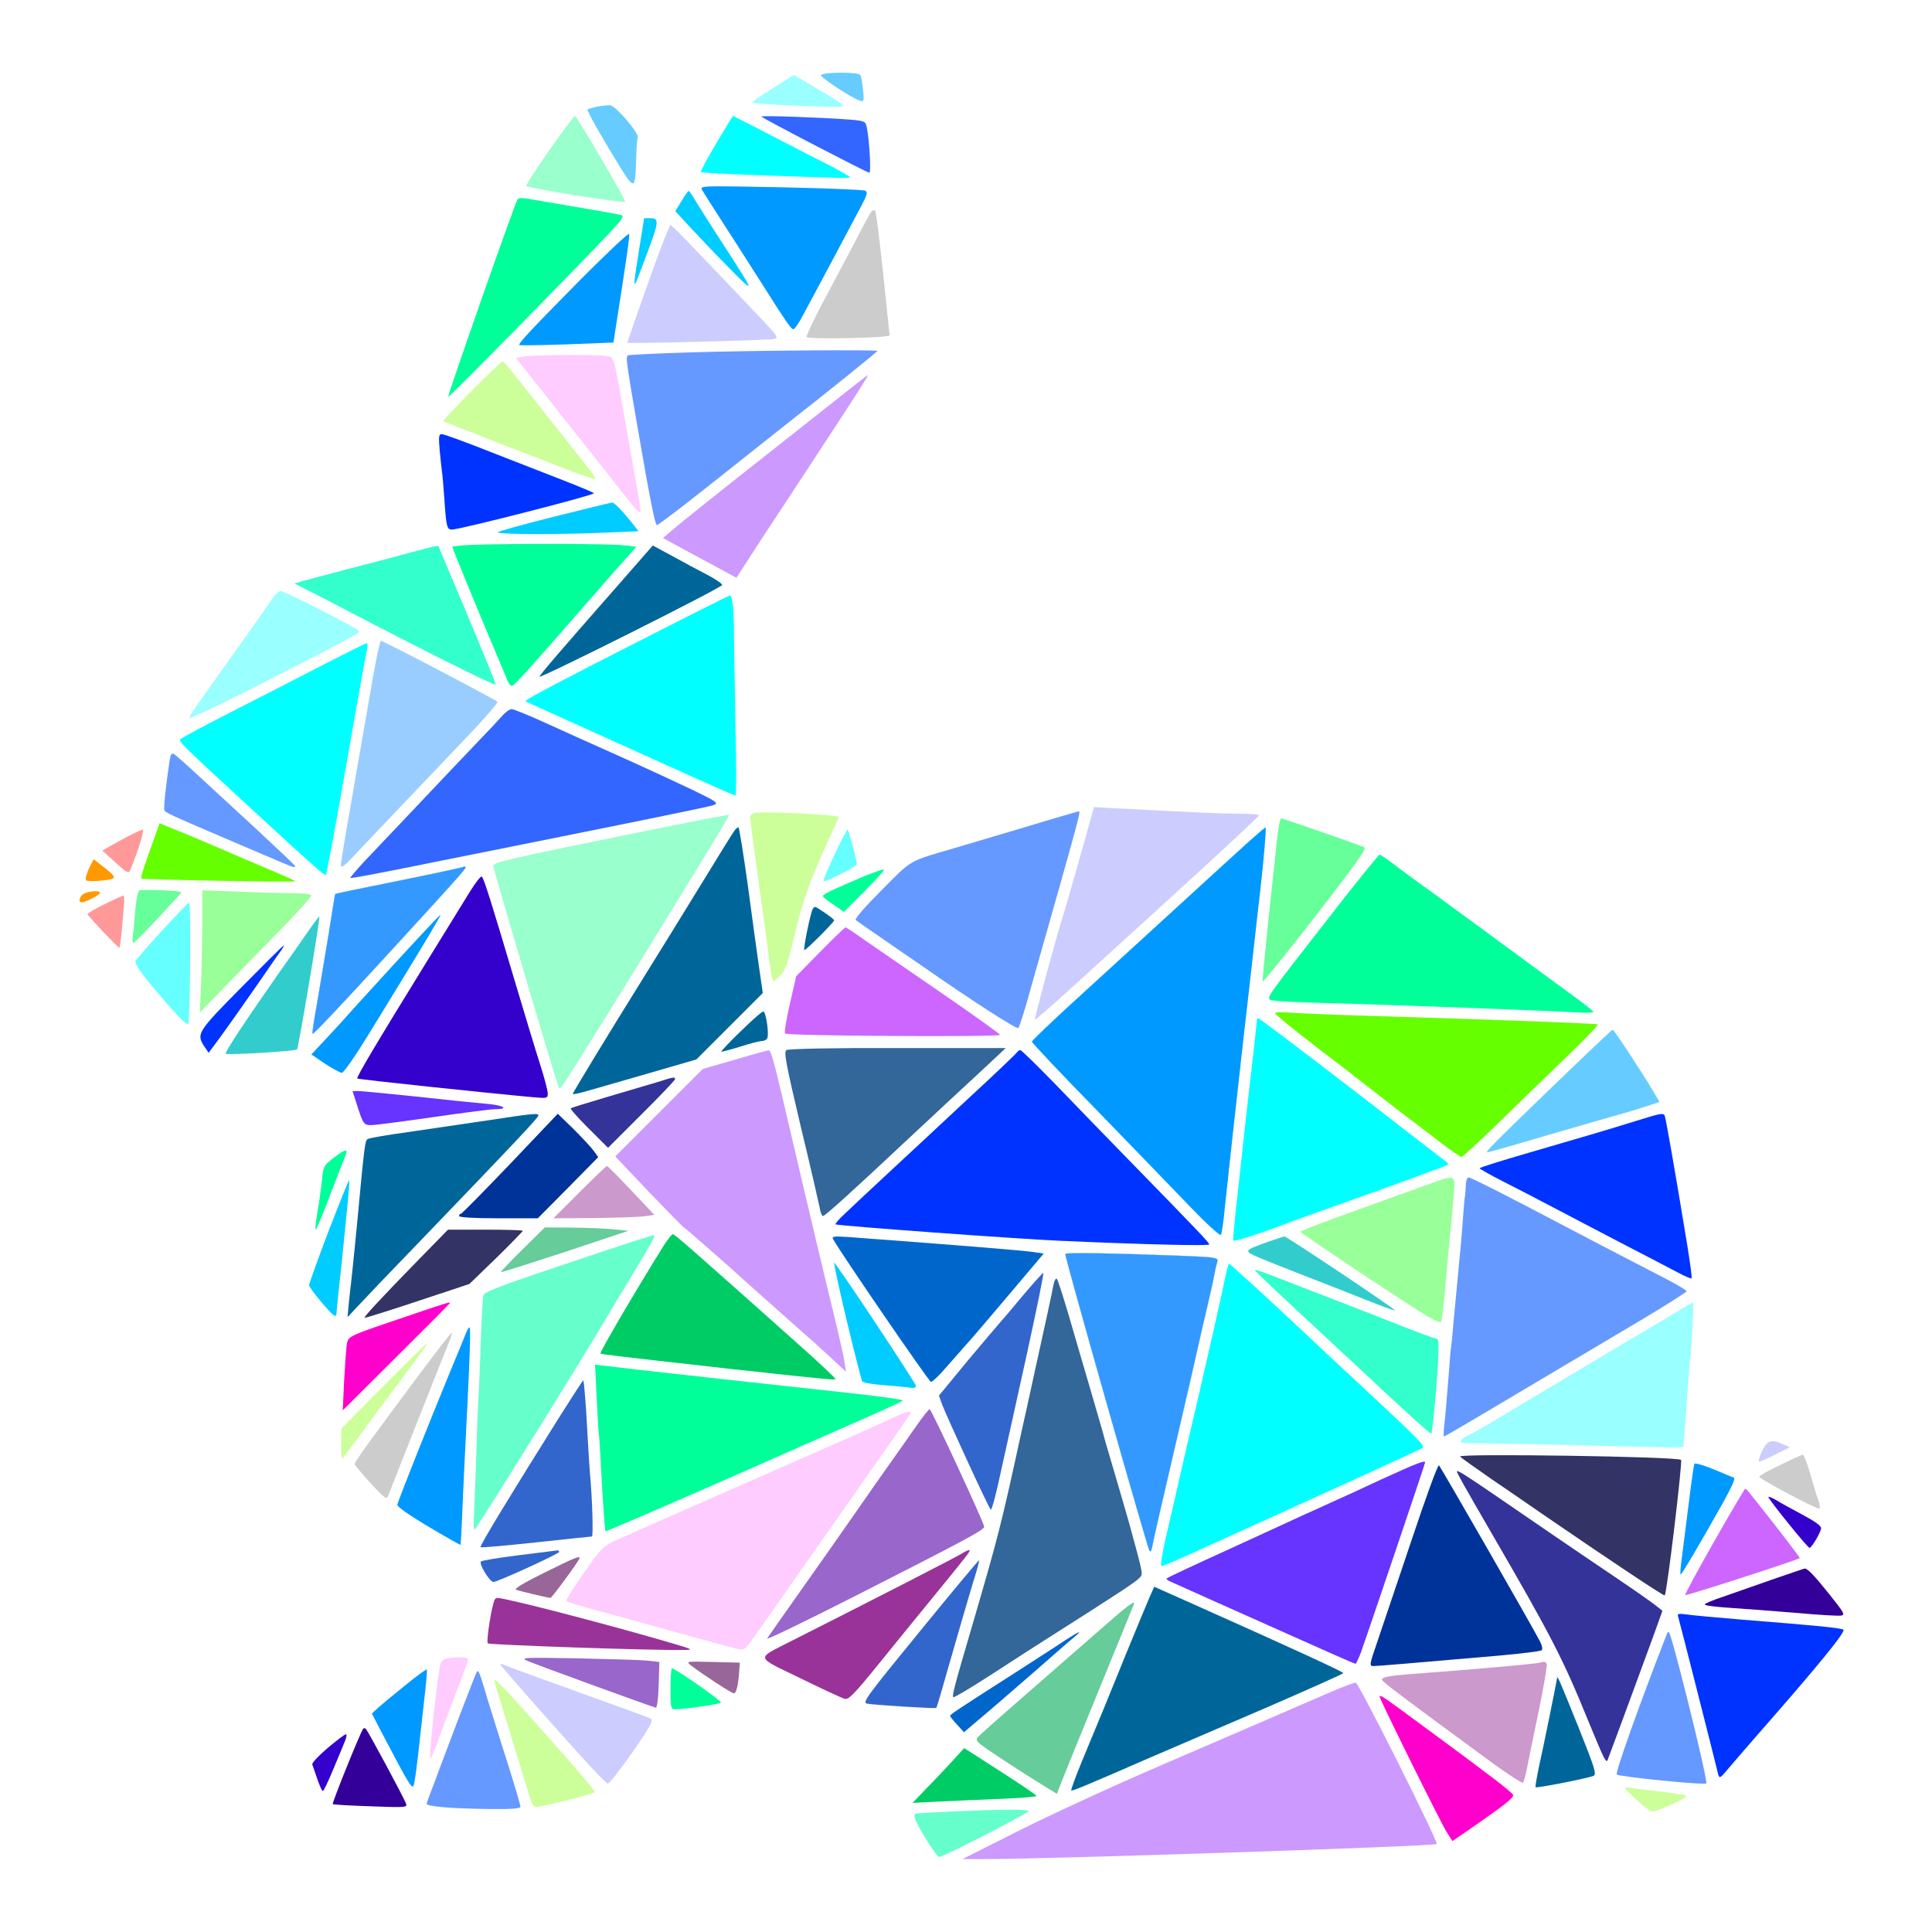 <?xml version="1.0" encoding="UTF-8" standalone="no"?>
<svg
   xmlns:dc="http://purl.org/dc/elements/1.1/"
   xmlns:cc="http://creativecommons.org/ns#"
   xmlns:rdf="http://www.w3.org/1999/02/22-rdf-syntax-ns#"
   xmlns:svg="http://www.w3.org/2000/svg"
   xmlns="http://www.w3.org/2000/svg"
   xmlns:sodipodi="http://sodipodi.sourceforge.net/DTD/sodipodi-0.dtd"
   xmlns:inkscape="http://www.inkscape.org/namespaces/inkscape"
   version="1.0"
   width="850pt"
   height="850pt"
   viewBox="0 0 850 850"
   preserveAspectRatio="xMidYMid meet"
   id="svg2"
   inkscape:version="0.91 r13725"
   sodipodi:docname="Animal_kingdom_20170420_170.svg">
  <defs
     id="defs268" />
  <sodipodi:namedview
     pagecolor="#ffffff"
     bordercolor="#666666"
     borderopacity="1"
     objecttolerance="10"
     gridtolerance="10"
     guidetolerance="10"
     inkscape:pageopacity="0"
     inkscape:pageshadow="2"
     inkscape:window-width="1920"
     inkscape:window-height="980"
     id="namedview266"
     showgrid="false"
     inkscape:zoom="0.44423529"
     inkscape:cx="509.34521"
     inkscape:cy="406.52629"
     inkscape:window-x="0"
     inkscape:window-y="1"
     inkscape:window-maximized="1"
     inkscape:current-layer="svg2" />
  <g
     transform="translate(0,850) scale(0.1,-0.1)"
     fill="#000000"
     stroke="none"
     id="g6">
    <path
       d="M0 4250 l0 -4250 4250 0 4250 0 0 4250 0 4250 -4250 0 -4250 0 0 -4250z m3834 3953 c2 -10 7 -43 11 -73 3 -30 8 -71 10 -90 3 -19 12 -107 20 -195 9 -88 17 -171 20 -185 2 -14 8 -72 14 -130 6 -58 22 -205 36 -328 l25 -223 -67 -102 c-37 -56 -153 -232 -258 -392 -105 -159 -233 -354 -284 -432 l-93 -142 6 -213 c3 -117 9 -325 12 -463 3 -137 7 -252 9 -253 2 -2 104 -8 227 -14 123 -5 226 -13 229 -16 3 -4 20 -56 38 -117 17 -60 35 -113 39 -117 4 -4 140 33 302 81 672 202 632 191 717 191 43 0 236 -7 428 -16 l350 -16 195 -68 c107 -38 212 -76 234 -85 33 -14 208 -139 531 -377 82 -61 197 -146 368 -271 190 -139 155 -100 315 -354 l102 -162 40 -238 c91 -528 92 -535 91 -656 0 -65 -2 -122 -5 -125 -2 -4 -7 -56 -11 -117 -4 -60 -8 -121 -10 -135 -1 -14 -6 -75 -10 -136 l-7 -111 89 -38 c48 -20 93 -39 100 -42 8 -3 29 29 55 81 50 100 50 100 183 63 63 -18 82 -28 92 -47 6 -14 32 -97 58 -185 l46 -160 -42 -81 -42 -82 85 -109 c46 -59 95 -123 107 -141 23 -33 23 -33 4 -55 -20 -23 -519 -607 -586 -686 -32 -39 -55 -52 -177 -103 -77 -32 -152 -58 -166 -58 -19 0 -50 21 -103 67 -42 37 -83 73 -91 80 -13 10 -44 7 -175 -18 l-159 -31 -96 -66 c-52 -36 -131 -91 -175 -122 l-80 -57 -1035 -31 c-569 -18 -1083 -34 -1142 -36 l-106 -5 -60 102 c-73 125 -104 186 -100 196 2 5 59 68 128 141 69 72 126 135 128 140 1 4 -15 27 -37 51 l-39 43 -194 11 -194 10 -208 102 c-114 57 -211 103 -215 103 -4 0 -13 -39 -18 -86 -6 -47 -15 -90 -20 -95 -6 -6 -80 -20 -166 -32 -119 -17 -161 -27 -177 -42 -13 -11 -67 -85 -123 -165 -55 -80 -103 -149 -108 -154 -4 -4 -83 -28 -176 -52 l-168 -45 -450 12 c-247 6 -463 14 -480 18 -27 7 -33 16 -68 112 -20 57 -40 111 -42 120 -5 15 105 109 489 417 l100 80 88 7 88 6 9 37 c5 20 17 73 26 116 l16 79 -47 71 c-26 39 -54 76 -63 81 -8 6 -38 23 -66 39 -187 106 -455 262 -479 279 l-29 20 7 176 c3 97 9 242 12 323 l7 147 -85 98 c-98 114 -93 76 -52 368 46 336 36 308 134 372 85 55 86 59 55 162 l-27 86 -85 59 -86 58 -151 -11 c-83 -6 -178 -11 -212 -11 l-60 0 -125 147 c-146 173 -192 226 -348 392 -64 68 -119 136 -122 150 -15 62 -9 104 30 185 40 87 67 114 151 156 90 44 170 94 175 110 3 8 14 80 25 160 16 118 25 151 46 185 65 100 314 454 419 596 l57 76 206 52 c114 28 270 69 347 90 l140 38 -2 109 c-1 60 -8 171 -15 248 l-14 138 179 507 c98 278 179 511 181 516 6 18 238 339 268 371 27 29 39 33 123 44 l94 11 38 -42 c57 -63 94 -116 95 -136 0 -10 -3 -87 -7 -171 l-8 -153 44 3 44 3 125 205 c69 113 132 215 140 227 9 12 76 60 150 107 l135 86 177 0 c160 0 177 -2 182 -17z"
       id="path8"
       style="fill:none" />
    <path
       d="M3612 8168 c5 -14 142 -103 172 -111 17 -5 18 -1 13 48 -3 30 -8 59 -12 65 -10 15 -178 13 -173 -2z"
       id="path10"
       style="fill:#66ccff" />
    <path
       d="M3402 8113 c-51 -32 -92 -60 -92 -64 0 -7 351 -23 388 -18 23 4 10 13 -169 118 l-36 21 -91 -57z"
       id="path12"
       style="fill:#99ffff" />
    <path
       d="M2627 8031 c-20 -5 -39 -10 -42 -12 -5 -5 63 -124 143 -254 64 -102 67 -100 71 38 1 43 4 84 7 92 7 18 -97 140 -122 142 -10 0 -36 -2 -57 -6z"
       id="path14"
       style="fill:#66ccff" />
    <path
       d="M2416 7838 c-58 -83 -104 -154 -101 -156 11 -11 435 -78 435 -69 0 14 -213 377 -221 377 -3 0 -54 -68 -113 -152z"
       id="path16"
       style="fill:#99ffcc" />
    <path
       d="M3151 7869 c-40 -67 -70 -123 -67 -126 3 -3 119 -9 258 -14 139 -5 286 -10 326 -11 39 -2 72 -1 72 2 0 3 -37 24 -82 48 -46 23 -161 82 -257 132 -95 49 -175 90 -176 90 -1 0 -34 -54 -74 -121z"
       id="path18"
       style="fill:#00ffff" />
    <path
       d="M3350 7987 c11 -11 465 -247 475 -247 8 0 0 143 -11 197 -6 30 -8 31 -78 37 -115 9 -391 19 -386 13z"
       id="path20"
       style="fill:#3366ff" />
    <path
       d="M3089 7664 c6 -10 44 -71 85 -134 41 -63 111 -173 157 -245 135 -213 151 -236 161 -233 6 2 25 31 42 63 18 33 76 143 131 245 54 102 111 209 127 239 23 44 26 56 15 62 -7 4 -174 11 -371 15 -351 7 -358 7 -347 -12z"
       id="path22"
       style="fill:#0099ff" />
    <path
       d="M2998 7615 l-27 -44 72 -78 c40 -43 116 -123 171 -178 110 -112 109 -108 -29 105 -45 69 -97 151 -116 182 -19 32 -36 58 -39 58 -3 0 -17 -20 -32 -45z"
       id="path24"
       style="fill:#00ccff" />
    <path
       d="M2277 7623 c-14 -23 -309 -864 -305 -869 4 -3 507 508 697 708 67 70 79 87 64 92 -15 4 -134 25 -419 73 -17 3 -34 1 -37 -4z"
       id="path26"
       style="fill:#00ff99" />
    <path
       d="M3833 7568 c-5 -7 -26 -44 -46 -83 -19 -38 -83 -158 -140 -265 -58 -107 -102 -198 -98 -203 11 -11 366 -4 365 8 -1 6 -4 35 -7 65 -29 289 -51 476 -57 483 -4 4 -11 2 -17 -5z"
       id="path28"
       style="fill:#cccccc" />
    <path
       d="M2812 7403 c-27 -167 -27 -184 -1 -113 12 30 34 90 50 133 37 101 37 117 1 117 l-28 0 -22 -137z"
       id="path30"
       style="fill:#00ccff" />
    <path
       d="M2892 7368 c-57 -158 -132 -371 -132 -376 0 -5 625 11 647 17 19 5 13 14 -60 91 -330 347 -391 410 -397 410 -3 0 -29 -64 -58 -142z"
       id="path32"
       style="fill:#ccccff" />
    <path
       d="M2558 7274 c-226 -229 -279 -286 -273 -292 2 -2 96 -1 209 3 l205 8 10 66 c49 310 62 403 59 412 -2 6 -96 -83 -210 -197z"
       id="path34"
       style="fill:#0099ff" />
    <path
       d="M3017 6949 c-131 -4 -245 -10 -252 -12 -13 -6 -13 -10 40 -317 54 -313 77 -430 85 -430 8 0 139 101 410 317 58 46 130 103 160 127 173 135 400 318 400 322 0 6 -575 2 -843 -7z"
       id="path36"
       style="fill:#6699ff" />
    <path
       d="M2302 6931 l-32 -6 107 -135 c149 -189 319 -403 382 -483 29 -37 56 -66 58 -63 3 2 -5 55 -16 118 -11 62 -34 192 -51 288 -54 304 -45 277 -88 284 -46 7 -316 5 -360 -3z"
       id="path38"
       style="fill:#ffccff" />
    <path
       d="M2075 6780 c-71 -71 -127 -131 -125 -133 3 -2 102 -41 220 -87 118 -45 266 -103 328 -127 63 -25 116 -42 119 -40 5 6 6 5 -178 237 -194 245 -222 280 -228 280 -4 0 -65 -58 -136 -130z"
       id="path40"
       style="fill:#ccff99" />
    <path
       d="M3414 6532 c-221 -174 -423 -335 -449 -358 l-48 -41 64 -35 c35 -19 108 -59 161 -87 l98 -53 116 179 c65 98 169 257 232 353 183 279 235 360 230 360 -2 0 -183 -143 -404 -318z"
       id="path42"
       style="fill:#cc99ff" />
    <path
       d="M1935 6513 c4 -43 9 -85 10 -93 2 -9 6 -60 10 -115 8 -120 11 -135 33 -135 35 0 633 153 625 160 -4 4 -66 30 -138 58 -71 28 -217 85 -323 126 -106 42 -199 76 -208 76 -14 0 -15 -11 -9 -77z"
       id="path44"
       style="fill:#0033ff" />
    <path
       d="M2438 6227 c-136 -34 -248 -65 -248 -69 0 -10 298 -10 483 -1 l136 6 -28 36 c-43 54 -79 91 -88 90 -4 0 -119 -28 -255 -62z"
       id="path46"
       style="fill:#00ccff" />
    <path
       d="M2083 6103 c-51 -2 -93 -6 -93 -9 0 -6 128 -317 195 -474 20 -47 41 -98 47 -113 6 -15 15 -26 22 -24 12 4 82 82 339 377 89 102 172 196 185 210 l22 25 -57 6 c-59 7 -490 8 -660 2z"
       id="path48"
       style="fill:#00ff99" />
    <path
       d="M1805 6069 c-60 -17 -186 -50 -280 -74 -93 -25 -183 -48 -200 -53 l-30 -9 65 -33 c36 -18 110 -56 165 -85 313 -164 655 -335 655 -327 0 8 -18 53 -105 262 -12 30 -48 116 -80 190 -31 74 -59 141 -62 148 -6 15 5 16 -128 -19z"
       id="path50"
       style="fill:#33ffcc" />
    <path
       d="M2704 5908 c-226 -257 -334 -382 -330 -385 7 -7 799 390 803 403 2 5 -27 25 -65 45 -37 19 -106 56 -153 82 l-87 47 -168 -192z"
       id="path52"
       style="fill:#006699" />
    <path
       d="M1196 5863 c-14 -21 -81 -117 -150 -213 -199 -279 -207 -291 -213 -308 -4 -8 130 55 308 145 370 190 439 226 439 233 0 8 -30 25 -186 105 -81 41 -153 75 -160 75 -8 0 -25 -17 -38 -37z"
       id="path54"
       style="fill:#99ffff" />
    <path
       d="M2860 5704 c-386 -196 -553 -284 -548 -289 3 -3 100 -46 715 -324 111 -50 205 -91 209 -91 3 0 4 132 0 293 -3 160 -6 344 -7 407 0 118 -6 180 -18 180 -3 0 -161 -79 -351 -176z"
       id="path56"
       style="fill:#00ffff" />
    <path
       d="M1662 5628 c-6 -29 -21 -105 -31 -168 -29 -164 -75 -431 -105 -603 -14 -82 -26 -156 -26 -165 0 -11 16 0 47 33 26 28 126 133 223 235 97 102 231 243 299 314 67 70 120 133 119 138 -3 7 -501 268 -512 268 -2 0 -8 -24 -14 -52z"
       id="path58"
       style="stroke:#99ccff;fill:#99ccff" />
    <path
       d="M1410 5569 c-107 -55 -287 -148 -400 -205 -113 -58 -209 -110 -215 -115 -11 -11 -9 -13 330 -325 259 -239 304 -278 309 -273 4 4 67 350 122 669 27 154 52 290 60 328 2 12 1 22 -3 22 -5 0 -96 -46 -203 -101z"
       id="path60"
       style="fill:#00ffff" />
    <path
       d="M2211 5352 c-13 -15 -62 -67 -110 -117 -47 -49 -165 -173 -261 -275 -96 -101 -204 -215 -239 -252 -35 -38 -62 -70 -60 -71 2 -2 132 22 289 54 1034 207 1288 259 1310 267 23 9 14 15 -102 71 -70 33 -212 99 -315 145 -103 46 -248 111 -322 145 -74 34 -141 61 -150 61 -9 0 -27 -13 -40 -28z"
       id="path62"
       style="fill:#3366ff" />
    <path
       d="M746 5153 c-16 -109 -27 -207 -23 -217 5 -12 21 -19 332 -152 99 -42 195 -83 214 -91 18 -8 31 -10 30 -4 -2 5 -74 73 -159 152 -85 78 -201 185 -258 238 -57 53 -109 99 -117 104 -10 5 -15 -3 -19 -30z"
       id="path64"
       style="fill:#6699ff" />
    <path
       d="M4751 4727 c-35 -122 -71 -249 -82 -282 -31 -100 -119 -428 -116 -431 2 -2 74 60 160 139 543 493 826 753 826 760 1 4 -39 7 -87 7 -78 0 -165 4 -548 24 l-91 5 -62 -222z"
       id="path66"
       style="fill:#ccccff" />
    <path
       d="M3318 4923 c-10 -3 -18 -11 -18 -18 0 -8 18 -141 39 -297 22 -156 43 -308 46 -338 4 -30 9 -63 12 -73 5 -18 6 -17 28 3 31 29 39 51 75 203 30 128 71 242 149 410 23 49 41 91 41 92 0 11 -336 27 -372 18z"
       id="path68"
       style="fill:#ccff99" />
    <path
       d="M4520 4864 c-118 -35 -262 -78 -320 -95 -205 -60 -185 -48 -320 -184 -76 -76 -121 -128 -115 -133 6 -5 62 -44 125 -87 63 -44 135 -93 160 -110 220 -154 424 -285 430 -278 5 4 29 80 53 168 231 815 223 785 211 785 -5 -1 -106 -30 -224 -66z"
       id="path70"
       style="fill:#6699ff" />
    <path
       d="M2820 4840 c-562 -114 -650 -134 -650 -149 0 -13 262 -902 287 -971 4 -12 8 -10 21 9 28 39 291 462 492 791 59 96 137 224 174 284 37 60 65 110 64 111 -2 2 -176 -32 -388 -75z"
       id="path72"
       style="fill:#99ffcc" />
    <path
       d="M5626 4863 c-4 -21 -13 -103 -21 -183 -9 -80 -24 -224 -34 -320 -10 -96 -17 -176 -16 -178 5 -6 314 388 409 520 47 68 48 68 24 76 -69 26 -347 122 -351 122 -3 0 -8 -17 -11 -37z"
       id="path74"
       style="fill:#66ff99" />
    <path
       d="M682 4821 c-43 -117 -64 -182 -61 -186 6 -5 684 -18 679 -12 -3 3 -68 32 -145 64 -77 33 -185 79 -240 103 -55 23 -125 53 -157 65 l-56 23 -20 -57z"
       id="path76"
       style="fill:#66ff00" />
    <path
       d="M3233 4848 c-6 -7 -72 -114 -148 -238 -76 -124 -188 -306 -250 -405 -171 -275 -315 -512 -315 -518 0 -3 28 3 63 13 34 10 156 45 271 78 l210 61 146 146 146 146 -17 117 c-9 64 -32 228 -50 365 -19 136 -37 247 -40 247 -4 0 -11 -6 -16 -12z"
       id="path78"
       style="fill:#006699" />
    <path
       d="M5495 4798 c-39 -35 -178 -162 -310 -283 -132 -121 -331 -303 -443 -405 -111 -101 -202 -188 -202 -193 0 -5 127 -140 283 -299 155 -160 340 -351 411 -425 71 -74 132 -130 137 -126 4 4 12 55 17 113 12 116 49 451 86 780 14 118 32 280 41 360 9 80 22 199 30 265 16 139 27 275 23 275 -2 0 -35 -28 -73 -62z"
       id="path80"
       style="fill:#0099ff" />
    <path
       d="M532 4804 l-82 -46 51 -46 c62 -57 65 -58 74 -35 35 86 62 173 52 173 -7 -1 -49 -21 -95 -46z"
       id="path82"
       style="fill:#ff9999" />
    <path
       d="M3671 4739 c-29 -61 -50 -113 -48 -116 7 -6 147 65 147 75 0 18 -36 152 -41 152 -3 0 -30 -50 -58 -111z"
       id="path84"
       style="fill:#66ffff" />
    <path
       d="M5839 4453 c-261 -334 -267 -342 -250 -352 7 -5 117 -11 244 -14 274 -7 989 -34 1100 -41 42 -3 77 -2 77 2 0 4 -44 39 -97 77 -53 39 -124 90 -157 115 -112 83 -497 365 -519 380 -12 8 -53 39 -91 67 -37 29 -72 53 -76 53 -4 0 -109 -129 -231 -287z"
       id="path86"
       style="fill:#00ff99" />
    <path
       d="M391 4678 c-11 -23 -17 -46 -12 -51 4 -4 36 -5 70 -1 69 7 69 11 1 64 l-38 30 -21 -42z"
       id="path88"
       style="fill:#ff9900" />
    <path
       d="M2039 4686 c-2 -2 -130 -30 -284 -61 -154 -31 -280 -57 -280 -58 -1 -1 -14 -81 -29 -177 -16 -96 -39 -233 -51 -305 -13 -71 -22 -131 -20 -133 3 -4 112 111 311 328 324 353 367 401 362 405 -3 3 -7 3 -9 1z"
       id="path90"
       style="stroke:#3399ff;fill:#3399ff" />
    <path
       d="M3805 4646 c-128 -54 -185 -80 -185 -88 0 -4 21 -21 47 -38 l46 -32 91 91 c49 50 88 92 85 95 -2 3 -40 -10 -84 -28z"
       id="path92"
       style="fill:#00ff99" />
    <path
       d="M2068 4578 c-25 -40 -112 -181 -193 -313 -222 -360 -308 -505 -303 -510 4 -4 581 -65 771 -82 64 -6 67 -5 67 16 0 12 -15 70 -34 129 -19 59 -71 231 -116 382 -99 333 -130 432 -140 443 -4 5 -27 -25 -52 -65z"
       id="path94"
       style="fill:#3300cc" />
    <path
       d="M613 4582 c-6 -4 -14 -43 -18 -87 -3 -44 -8 -95 -11 -113 -2 -19 0 -32 4 -30 11 4 213 220 210 223 -9 7 -176 13 -185 7z"
       id="path96"
       style="fill:#66ff99" />
    <path
       d="M373 4570 c-22 -9 -32 -40 -13 -40 16 0 80 33 80 42 0 10 -39 9 -67 -2z"
       id="path98"
       style="fill:#ff9900" />
    <path
       d="M890 4424 c-1 -87 -3 -208 -6 -269 l-5 -110 133 137 c73 75 184 188 246 252 61 64 112 120 112 126 0 6 -31 10 -73 10 -41 0 -149 3 -240 7 l-167 6 0 -159z"
       id="path100"
       style="fill:#99ff99" />
    <path
       d="M460 4522 c-41 -20 -75 -40 -75 -44 0 -6 134 -148 140 -148 2 0 6 30 10 68 3 37 8 88 10 115 3 26 2 47 -2 47 -5 -1 -42 -18 -83 -38z"
       id="path102"
       style="fill:#ff9999" />
    <path
       d="M715 4408 c-60 -66 -114 -127 -118 -135 -6 -9 13 -39 59 -96 38 -45 73 -87 79 -93 5 -6 27 -30 48 -53 21 -24 42 -40 45 -36 9 9 13 535 4 534 -4 0 -56 -55 -117 -121z"
       id="path104"
       style="fill:#66ffff" />
    <path
       d="M3576 4502 c-10 -17 -44 -182 -37 -182 8 0 131 123 131 131 0 6 -76 59 -84 59 -3 0 -7 -4 -10 -8z"
       id="path106"
       style="fill:#006699" />
    <path
       d="M1730 4254 c-113 -123 -220 -241 -238 -262 -19 -20 -54 -58 -78 -84 l-44 -47 60 -41 c34 -22 67 -40 74 -40 8 0 60 75 117 168 208 338 320 524 317 527 -2 2 -95 -98 -208 -221z"
       id="path108"
       style="fill:#0099ff" />
    <path
       d="M1354 4400 c-27 -39 -83 -119 -125 -178 -149 -213 -242 -353 -236 -358 7 -7 306 11 314 19 6 7 103 580 98 585 -1 1 -24 -29 -51 -68z"
       id="path110"
       style="fill:#33cccc" />
    <path
       d="M3609 4313 l-106 -108 -28 -122 c-16 -68 -25 -126 -21 -130 10 -11 946 -16 946 -6 -1 4 -116 87 -256 183 -140 96 -292 201 -337 232 -45 32 -84 58 -87 58 -3 0 -53 -48 -111 -107z"
       id="path112"
       style="fill:#cc66ff" />
    <path
       d="M1062 4156 c-194 -196 -199 -205 -163 -260 l19 -28 54 73 c30 41 99 139 154 218 54 79 105 152 113 162 7 11 11 19 9 19 -3 0 -86 -83 -186 -184z"
       id="path114"
       style="fill:#0033ff" />
    <path
       d="M3259 3963 c-49 -47 -87 -88 -86 -90 2 -1 39 8 83 22 43 14 87 25 96 25 9 0 20 5 23 11 10 16 -5 119 -17 119 -6 0 -50 -39 -99 -87z"
       id="path116"
       style="fill:#006699" />
    <path
       d="M5610 4042 c0 -5 82 -72 181 -148 100 -76 205 -157 233 -180 46 -36 112 -87 329 -252 38 -29 72 -52 77 -52 5 0 77 66 161 148 83 81 217 211 298 289 80 77 144 143 141 146 -5 4 -396 19 -985 37 -170 5 -338 12 -372 15 -35 3 -63 2 -63 -3z"
       id="path118"
       style="fill:#66ff00" />
    <path
       d="M5530 4013 c0 -4 -7 -64 -14 -133 -14 -116 -49 -428 -80 -715 -7 -66 -12 -122 -10 -123 4 -5 82 19 199 62 55 21 244 89 419 151 176 63 322 117 325 120 3 4 1 9 -5 13 -5 4 -48 36 -94 72 -325 253 -727 560 -734 560 -4 0 -6 -3 -6 -7z"
       id="path120"
       style="fill:#00ffff" />
    <path
       d="M6832 3721 c-267 -258 -300 -291 -288 -291 4 0 125 34 269 77 144 42 285 82 312 90 28 7 78 23 113 34 l63 21 -27 46 c-46 78 -173 272 -179 272 -3 0 -121 -112 -263 -249z"
       id="path122"
       style="fill:#66ccff" />
    <path
       d="M3460 3880 c-12 -8 -3 -57 62 -332 43 -178 80 -340 84 -360 3 -21 10 -38 15 -38 9 0 143 122 354 320 33 31 120 112 194 181 74 68 162 150 195 181 l61 57 -475 0 c-276 1 -481 -3 -490 -9z"
       id="path124"
       style="fill:#336699" />
    <path
       d="M3234 3838 l-142 -41 -193 -193 -192 -192 148 -156 c82 -85 152 -157 156 -158 6 -3 204 -176 249 -218 8 -8 92 -82 185 -165 93 -82 194 -172 223 -200 l54 -50 -7 45 c-4 25 -20 97 -35 160 -40 162 -137 570 -236 995 -40 170 -53 215 -62 214 -4 0 -71 -18 -148 -41z"
       id="path126"
       style="fill:#cc99ff" />
    <path
       d="M4475 3871 c-3 -6 -101 -99 -218 -207 -116 -109 -273 -254 -347 -323 -74 -69 -159 -148 -188 -176 -30 -27 -50 -51 -45 -52 25 -7 801 -64 988 -72 382 -17 655 -23 655 -16 0 8 -42 52 -361 379 -92 94 -233 240 -314 324 -81 83 -151 152 -156 152 -4 0 -10 -4 -14 -9z"
       id="path128"
       style="fill:#0033ff" />
    <path
       d="M2895 3740 c-33 -10 -132 -39 -220 -65 -88 -26 -162 -49 -164 -51 -3 -3 33 -43 79 -89 l85 -85 147 147 c82 81 148 151 148 155 0 11 -6 10 -75 -12z"
       id="path130"
       style="fill:#333399" />
    <path
       d="M1566 3653 c32 -101 34 -103 68 -103 17 0 139 16 271 35 132 19 254 35 272 35 67 0 39 18 -40 24 -45 4 -185 18 -310 32 -126 13 -239 24 -252 24 l-24 0 15 -47z"
       id="path132"
       style="fill:#6633ff" />
    <path
       d="M2140 3570 c-102 -15 -258 -38 -347 -51 -89 -12 -168 -26 -175 -30 -12 -8 -14 -18 -48 -384 -12 -121 -23 -231 -25 -245 -2 -14 -6 -54 -10 -90 l-6 -65 43 46 c24 26 144 152 268 280 427 444 523 546 528 560 5 13 -19 11 -228 -21z"
       id="path134"
       style="fill:#006699" />
    <path
       d="M2245 3380 c-116 -121 -213 -220 -217 -220 -5 0 -8 -4 -8 -10 0 -6 64 -10 173 -10 l173 0 133 134 133 135 -20 28 c-11 15 -51 58 -89 96 l-69 67 -209 -220z"
       id="path136"
       style="fill:#003399" />
    <path
       d="M7200 3569 c-126 -39 -213 -65 -472 -140 -120 -35 -218 -65 -218 -69 0 -3 46 -29 103 -58 56 -28 156 -80 222 -115 66 -35 201 -105 300 -157 99 -51 208 -108 242 -126 33 -18 63 -31 65 -28 3 2 -6 66 -18 141 -56 342 -96 567 -100 575 -7 12 -18 10 -124 -23z"
       id="path138"
       style="fill:#0033ff" />
    <path
       d="M1468 3406 c-44 -34 -46 -37 -52 -103 -4 -37 -13 -101 -20 -140 -7 -40 -10 -73 -7 -73 3 0 30 64 60 143 30 78 60 157 68 175 17 41 7 40 -49 -2z"
       id="path140"
       style="fill:#00ff99" />
    <path
       d="M2550 3255 l-115 -115 170 1 c94 1 193 4 222 7 l52 7 -102 108 c-56 59 -104 108 -107 107 -3 0 -57 -52 -120 -115z"
       id="path142"
       style="fill:#cc99cc" />
    <path
       d="M6275 3286 c-49 -18 -195 -70 -322 -116 -128 -46 -233 -86 -232 -89 0 -3 138 -97 307 -209 260 -172 307 -200 313 -185 3 10 12 79 18 153 12 134 17 194 26 280 3 25 7 80 11 123 7 92 11 91 -121 43z"
       id="path144"
       style="fill:#99ff99" />
    <path
       d="M6449 3285 c-1 -19 -2 -38 -3 -42 -2 -5 -6 -53 -10 -108 -4 -55 -9 -116 -11 -135 -2 -19 -7 -66 -10 -105 -4 -38 -8 -86 -10 -105 -2 -19 -7 -71 -11 -115 -3 -44 -8 -87 -9 -95 -2 -8 -6 -53 -9 -100 -11 -136 -16 -202 -22 -252 -3 -27 -3 -48 -1 -48 5 0 227 132 875 517 105 63 192 118 192 122 0 4 -33 24 -72 45 -284 147 -393 204 -463 241 -256 135 -414 215 -424 215 -6 0 -12 -16 -12 -35z"
       id="path146"
       style="fill:#6699ff" />
    <path
       d="M1446 3085 c-47 -124 -86 -232 -86 -239 0 -13 95 -128 111 -134 5 -2 9 0 9 5 0 8 15 156 25 243 2 25 7 70 10 100 3 30 10 98 15 150 5 52 8 96 6 97 -2 2 -42 -98 -90 -222z"
       id="path148"
       style="fill:#00ccff" />
    <path
       d="M2299 3003 c-54 -53 -97 -98 -95 -100 1 -2 128 39 282 89 l279 93 -60 6 c-33 4 -116 7 -184 8 l-124 1 -98 -97z"
       id="path150"
       style="fill:#66cc99" />
    <path
       d="M1837 2953 c-163 -167 -237 -247 -233 -251 2 -1 106 31 232 73 l229 76 118 114 c64 63 117 117 117 120 0 3 -74 5 -164 5 l-165 0 -134 -137z"
       id="path152"
       style="fill:#333366" />
    <path
       d="M2550 2960 c-326 -109 -414 -141 -423 -157 -3 -4 -8 -96 -12 -203 -3 -107 -8 -220 -10 -250 -2 -30 -7 -147 -10 -260 -4 -113 -8 -231 -10 -262 -2 -32 -1 -58 3 -58 7 1 492 780 582 935 10 17 56 94 103 171 99 165 110 184 105 190 -2 2 -150 -46 -328 -106z"
       id="path154"
       style="fill:#66ffcc" />
    <path
       d="M2922 3023 c-129 -207 -285 -473 -280 -478 3 -3 57 -10 548 -65 417 -46 481 -52 486 -48 2 3 -69 70 -158 149 -499 445 -550 489 -558 489 -4 0 -21 -21 -38 -47z"
       id="path156"
       style="fill:#00cc66" />
    <path
       d="M3666 3047 c39 -69 421 -626 430 -627 6 0 38 30 70 68 33 37 73 83 90 102 18 19 100 116 184 215 l152 180 -49 7 c-40 6 -293 27 -802 65 -74 5 -83 4 -75 -10z"
       id="path158"
       style="fill:#0066cc" />
    <path
       d="M5580 3037 c-109 -39 -110 -40 -43 -69 32 -14 126 -51 208 -83 83 -32 204 -80 270 -106 65 -26 121 -46 123 -45 4 5 -477 326 -487 326 -3 0 -35 -11 -71 -23z"
       id="path160"
       style="fill:#33cccc" />
    <path
       d="M4687 2983 c-4 -7 353 -1264 369 -1302 5 -12 9 -7 14 19 6 31 33 151 140 610 16 69 41 177 55 240 14 63 35 153 46 200 11 47 25 108 30 135 5 28 12 57 15 66 4 15 -12 18 -138 23 -306 12 -527 16 -531 9z"
       id="path162"
       style="stroke:#3399ff;fill:#3399ff" />
    <path
       d="M3725 2691 c34 -142 65 -262 68 -268 4 -6 46 -14 95 -17 48 -4 99 -9 115 -11 16 -3 27 0 27 7 0 12 -347 535 -360 543 -3 2 21 -112 55 -254z"
       id="path164"
       style="fill:#00ccff" />
    <path
       d="M5388 2868 c-17 -84 -86 -386 -127 -563 -16 -66 -41 -174 -56 -240 -15 -66 -36 -158 -47 -205 -44 -186 -56 -250 -47 -250 5 0 58 22 117 49 562 254 1019 463 1030 470 14 9 -11 34 -298 301 -91 84 -194 181 -230 215 -139 131 -318 295 -323 295 -2 0 -11 -33 -19 -72z"
       id="path166"
       style="fill:#00ffff" />
    <path
       d="M5521 2912 c0 -4 74 -74 162 -156 89 -83 223 -207 297 -276 198 -186 313 -290 317 -287 5 5 22 181 29 300 5 85 4 117 -5 117 -6 0 -75 25 -154 56 -78 31 -180 71 -227 89 -47 18 -114 44 -150 58 -234 91 -270 105 -269 99z"
       id="path168"
       style="fill:#33ffcc" />
    <path
       d="M4495 2794 c-49 -59 -94 -112 -100 -118 -6 -6 -68 -80 -138 -163 l-126 -153 13 -37 c18 -49 205 -456 215 -465 4 -4 24 70 44 165 21 94 73 331 116 525 42 193 75 352 71 352 -3 0 -46 -48 -95 -106z"
       id="path170"
       style="fill:#3366cc" />
    <path
       d="M4635 2848 c-6 -34 -35 -167 -86 -398 -16 -74 -40 -184 -54 -245 -91 -418 -101 -458 -220 -865 -76 -258 -87 -301 -81 -307 3 -3 77 41 165 98 88 57 196 127 239 154 329 209 400 256 414 272 18 19 21 3 -46 248 -8 28 -35 122 -61 210 -26 88 -50 169 -52 180 -3 11 -29 101 -58 200 -29 99 -72 245 -95 325 -24 80 -46 149 -50 153 -5 5 -11 -6 -15 -25z"
       id="path172"
       style="fill:#336699" />
    <path
       d="M1820 2719 c-290 -98 -287 -96 -294 -132 -3 -18 -8 -90 -12 -162 l-6 -130 236 235 c130 129 236 236 236 237 0 6 -19 0 -160 -48z"
       id="path174"
       style="fill:#ff00cc" />
    <path
       d="M7415 2751 c-16 -10 -176 -105 -355 -211 -179 -107 -387 -231 -464 -277 -76 -46 -142 -83 -146 -83 -4 0 -13 -7 -20 -15 -11 -13 -1 -15 81 -15 52 0 273 -5 493 -10 219 -6 400 -9 401 -8 2 3 8 80 21 266 3 48 7 98 9 111 7 39 18 261 14 261 -2 0 -17 -9 -34 -19z"
       id="path176"
       style="fill:#99ffff" />
    <path
       d="M2051 2637 c-5 -13 -41 -101 -80 -195 -84 -204 -219 -543 -223 -562 -2 -8 52 -46 136 -96 77 -46 141 -82 142 -81 1 1 5 67 8 147 6 135 8 185 21 440 13 260 16 370 11 370 -4 0 -10 -10 -15 -23z"
       id="path178"
       style="fill:#0099ff" />
    <path
       d="M1844 2452 c-218 -292 -284 -384 -284 -393 0 -4 32 -42 70 -84 66 -71 71 -74 79 -53 17 45 262 664 272 687 5 13 8 25 6 27 -2 2 -66 -81 -143 -184z"
       id="path180"
       style="fill:#cccccc" />
    <path
       d="M1688 2403 l-186 -188 -1 -70 c-1 -40 2 -66 7 -60 5 6 33 44 64 85 30 41 108 147 174 235 122 164 138 185 132 185 -2 0 -87 -84 -190 -187z"
       id="path182"
       style="fill:#ccff99" />
    <path
       d="M2625 2352 c4 -79 8 -154 10 -165 2 -12 6 -76 9 -142 7 -133 17 -279 20 -282 2 -2 324 137 641 277 77 34 194 86 260 115 291 127 400 176 407 183 4 4 -108 20 -250 35 -416 45 -714 78 -916 101 l-188 22 7 -144z"
       id="path184"
       style="fill:#00ff99" />
    <path
       d="M2465 2272 c-209 -333 -356 -574 -351 -579 2 -3 112 7 243 21 131 14 242 26 247 26 7 0 2 169 -9 285 -2 22 -6 94 -10 160 -6 119 -15 238 -19 242 -1 1 -46 -68 -101 -155z"
       id="path186"
       style="fill:#3366cc" />
    <path
       d="M4034 2230 c-27 -39 -76 -109 -109 -155 -33 -46 -105 -149 -159 -227 -55 -79 -163 -233 -241 -343 -78 -110 -145 -206 -150 -214 -4 -7 167 75 381 184 494 251 574 294 574 308 0 16 -232 517 -240 517 -4 0 -29 -32 -56 -70z"
       id="path188"
       style="fill:#9966cc" />
    <path
       d="M3945 2270 c-22 -11 -105 -48 -185 -84 -80 -35 -201 -89 -270 -119 -69 -30 -183 -81 -255 -112 -124 -54 -407 -179 -526 -232 -45 -20 -64 -36 -100 -86 -82 -116 -122 -177 -117 -182 2 -2 44 -15 93 -29 50 -13 212 -58 360 -99 149 -42 284 -78 300 -82 34 -6 28 -12 120 120 27 39 180 257 340 485 160 228 295 421 299 428 10 17 -12 14 -59 -8z"
       id="path190"
       style="fill:#ffccff" />
    <path
       d="M7752 2115 c-12 -25 -17 -45 -12 -45 6 0 39 14 73 32 l62 31 -30 13 c-53 23 -69 18 -93 -31z"
       id="path192"
       style="fill:#ccccff" />
    <path
       d="M6424 2092 c3 -5 64 -48 136 -98 72 -49 177 -121 233 -160 292 -200 527 -357 531 -353 10 9 79 589 72 596 -14 15 -981 29 -972 15z"
       id="path194"
       style="fill:#333366" />
    <path
       d="M7833 2055 c-51 -24 -93 -47 -93 -52 0 -10 259 -147 266 -141 2 3 0 18 -5 34 -6 16 -22 68 -36 117 -14 48 -29 87 -33 87 -4 0 -49 -20 -99 -45z"
       id="path196"
       style="fill:#cccccc" />
    <path
       d="M6079 1992 c-91 -43 -190 -88 -220 -101 -30 -14 -83 -38 -119 -54 -36 -17 -186 -85 -333 -153 -148 -67 -271 -125 -274 -128 -3 -3 5 -10 18 -15 13 -6 101 -45 194 -87 532 -238 614 -274 619 -274 2 0 14 24 25 54 21 58 281 826 281 832 0 11 -40 -5 -191 -74z"
       id="path198"
       style="fill:#6633ff" />
    <path
       d="M7455 2060 c-3 -4 -14 -82 -25 -172 -11 -89 -25 -196 -30 -237 -6 -41 -9 -76 -6 -78 3 -4 80 126 185 313 46 83 59 114 47 114 -2 0 -40 16 -85 35 -44 18 -83 30 -86 25z"
       id="path200"
       style="fill:#0099ff" />
    <path
       d="M6210 1723 c-63 -186 -130 -386 -150 -445 -35 -101 -36 -108 -18 -108 19 0 160 12 553 46 99 9 184 19 188 24 5 4 1 22 -8 39 -31 61 -436 766 -444 774 -5 5 -59 -144 -121 -330z"
       id="path202"
       style="fill:#003399" />
    <path
       d="M6410 2026 c0 -7 28 -57 155 -276 260 -448 312 -549 423 -822 73 -177 79 -189 86 -168 28 73 166 449 199 539 l41 114 -30 24 c-16 13 -96 69 -179 125 -184 124 -359 244 -528 360 -133 91 -167 112 -167 104z"
       id="path204"
       style="fill:#333399" />
    <path
       d="M7542 1719 c-73 -128 -130 -234 -128 -237 4 -4 496 155 504 163 3 2 -112 151 -224 291 -6 8 -13 14 -16 14 -2 0 -64 -104 -136 -231z"
       id="path206"
       style="fill:#cc66ff" />
    <path
       d="M7780 1914 c0 -10 173 -224 181 -224 9 0 47 63 51 85 2 11 -24 30 -82 61 -47 25 -100 54 -117 65 -18 10 -33 16 -33 13z"
       id="path208"
       style="fill:#3300cc" />
    <path
       d="M2285 1658 c-88 -11 -164 -23 -169 -28 -10 -10 38 -90 55 -90 18 0 289 124 289 132 0 4 -3 7 -7 7 -5 -1 -80 -10 -168 -21z"
       id="path210"
       style="fill:#3366cc" />
    <path
       d="M4235 1667 c-17 -12 -368 -192 -750 -385 -162 -83 -166 -67 35 -165 96 -47 184 -88 196 -91 17 -5 40 18 140 141 66 82 178 219 249 306 160 196 169 207 158 207 -5 0 -17 -6 -28 -13z"
       id="path212"
       style="fill:#993399" />
    <path
       d="M2395 1581 c-87 -43 -134 -71 -125 -75 16 -6 140 -36 152 -36 6 0 128 166 128 175 0 11 -21 2 -155 -64z"
       id="path214"
       style="fill:#996699" />
    <path
       d="M4048 1324 c-229 -280 -255 -314 -235 -319 25 -6 300 -23 306 -19 2 2 11 31 21 66 47 165 124 431 146 502 14 43 23 80 22 82 -2 1 -119 -139 -260 -312z"
       id="path216"
       style="fill:#3366cc" />
    <path
       d="M7795 1550 c-77 -27 -175 -61 -217 -76 -43 -14 -78 -29 -78 -33 0 -5 51 -11 113 -15 61 -4 192 -14 289 -22 97 -9 186 -14 198 -12 19 3 13 13 -51 93 -67 84 -97 115 -109 114 -3 0 -68 -23 -145 -49z"
       id="path218"
       style="fill:#330099" />
    <path
       d="M5053 1462 c-13 -31 -53 -126 -88 -212 -35 -85 -83 -204 -108 -265 -25 -60 -69 -166 -97 -234 -28 -68 -49 -126 -47 -128 4 -4 57 18 337 140 107 46 345 148 528 227 182 79 332 146 332 149 0 6 -260 125 -668 307 l-164 73 -25 -57z"
       id="path220"
       style="fill:#006699" />
    <path
       d="M2177 1463 c-13 -21 -39 -185 -31 -193 8 -7 728 -32 864 -29 42 0 38 3 -55 30 -283 83 -730 199 -768 199 -3 0 -8 -3 -10 -7z"
       id="path222"
       style="fill:#993399" />
    <path
       d="M4825 1317 c-83 -73 -232 -202 -330 -288 -99 -86 -186 -163 -193 -172 -11 -13 -5 -20 40 -52 55 -38 205 -135 270 -174 l38 -23 10 27 c10 26 91 226 187 460 25 61 65 160 90 220 25 61 47 116 50 123 12 28 -19 5 -162 -121z"
       id="path224"
       style="fill:#66cc99" />
    <path
       d="M7384 1384 c7 -23 166 -650 173 -681 7 -30 9 -29 41 9 15 18 74 86 132 153 268 305 392 457 380 465 -13 8 -105 17 -455 45 -104 9 -210 18 -234 22 -39 5 -43 4 -37 -13z"
       id="path226"
       style="fill:#0033ff" />
    <path
       d="M7333 1310 c-125 -321 -227 -609 -220 -617 10 -10 386 -48 394 -39 6 6 -72 336 -138 581 -24 88 -28 97 -36 75z"
       id="path228"
       style="fill:#6699ff" />
    <path
       d="M4684 1282 c-32 -22 -131 -85 -219 -142 -247 -158 -285 -183 -285 -189 0 -3 14 -21 31 -39 l30 -33 86 73 c48 40 145 125 218 188 72 63 148 130 170 148 52 43 42 41 -31 -6z"
       id="path230"
       style="fill:#0066cc" />
    <path
       d="M1963 1203 c-11 -2 -24 -14 -26 -26 -12 -49 -51 -407 -44 -413 2 -2 14 24 27 58 12 35 49 132 81 216 33 84 59 157 59 162 0 10 -54 11 -97 3z"
       id="path232"
       style="fill:#ffccff" />
    <path
       d="M2320 1193 c36 -16 547 -202 565 -206 6 -1 11 39 13 100 l3 101 -53 6 c-29 3 -168 7 -308 10 -237 4 -253 4 -220 -11z"
       id="path234"
       style="fill:#9966cc" />
    <path
       d="M3041 1172 c49 -38 178 -122 188 -122 10 0 19 34 23 95 l3 40 -119 3 c-119 3 -119 3 -95 -16z"
       id="path236"
       style="fill:#996699" />
    <path
       d="M6775 1185 c-12 -5 -311 -31 -500 -45 -155 -11 -195 -17 -195 -30 0 -8 83 -71 488 -368 69 -50 129 -89 133 -85 3 5 11 33 17 63 6 30 29 144 52 253 22 108 38 202 35 207 -6 10 -12 11 -30 5z"
       id="path238"
       style="fill:#cc99cc" />
    <path
       d="M2211 1164 c25 -31 226 -259 343 -388 60 -67 114 -122 120 -123 6 -1 55 61 108 137 83 120 94 141 80 149 -9 5 -118 45 -242 89 -206 74 -354 128 -405 148 -19 7 -19 6 -4 -12z"
       id="path240"
       style="fill:#ccccff" />
    <path
       d="M1785 1087 c-50 -40 -103 -84 -120 -99 l-29 -27 43 -83 c122 -232 134 -252 141 -232 4 10 12 69 19 129 7 61 19 170 27 243 9 74 14 135 12 137 -2 2 -44 -28 -93 -68z"
       id="path242"
       style="fill:#0099ff" />
    <path
       d="M2950 1070 c0 -87 1 -90 23 -90 37 0 192 22 199 29 6 6 -201 151 -216 151 -3 0 -6 -40 -6 -90z"
       id="path244"
       style="fill:#00ff99" />
    <path
       d="M2097 1143 c-3 -5 -38 -94 -78 -199 -39 -104 -87 -229 -105 -279 -19 -49 -36 -94 -37 -100 -3 -13 109 -22 281 -24 91 -1 132 2 132 10 0 6 -24 88 -54 183 -30 94 -71 225 -91 290 -37 126 -40 132 -48 119z"
       id="path246"
       style="fill:#6699ff" />
    <path
       d="M2174 1105 c3 -11 37 -121 75 -245 38 -124 75 -244 82 -267 8 -30 18 -43 30 -43 20 0 251 58 257 65 3 2 -72 91 -166 197 -230 260 -284 317 -278 293z"
       id="path248"
       style="fill:#ccff99" />
    <path
       d="M6851 1120 c-2 -17 -63 -318 -80 -392 -10 -48 -17 -89 -15 -91 5 -5 233 40 255 50 14 7 5 35 -62 203 -80 199 -97 239 -98 230z"
       id="path250"
       style="fill:#006699" />
    <path
       d="M5855 1056 c-55 -24 -163 -70 -240 -104 -77 -33 -306 -132 -510 -220 -203 -87 -482 -216 -620 -285 l-250 -126 90 0 c240 -2 1987 56 1996 66 8 9 -341 705 -356 710 -5 1 -55 -17 -110 -41z"
       id="path252"
       style="fill:#cc99ff" />
    <path
       d="M6070 1035 c0 -11 267 -551 294 -594 l26 -41 83 57 c146 101 188 134 184 146 -4 12 -102 87 -408 312 -168 124 -179 131 -179 120z"
       id="path254"
       style="fill:#ff00cc" />
    <path
       d="M1597 893 c-17 -28 -137 -326 -133 -330 2 -3 78 -7 167 -10 157 -6 162 -5 155 13 -10 26 -166 317 -176 327 -4 5 -10 5 -13 0z"
       id="path256"
       style="fill:#330099" />
    <path
       d="M1441 809 c-39 -33 -70 -66 -67 -72 2 -7 13 -36 22 -64 10 -29 21 -53 24 -53 4 0 24 42 45 93 21 50 45 107 52 125 7 17 10 32 5 32 -5 0 -41 -27 -81 -61z"
       id="path258"
       style="fill:#3300cc" />
    <path
       d="M4190 752 c-29 -31 -80 -86 -114 -120 l-61 -64 120 6 c66 3 189 9 273 12 83 3 152 9 152 13 -1 3 -46 35 -102 71 -55 36 -127 82 -158 102 l-58 37 -52 -57z"
       id="path260"
       style="fill:#00cc66" />
    <path
       d="M7195 586 c33 -30 66 -56 73 -56 26 0 163 63 150 70 -7 4 -62 12 -123 19 -60 7 -121 15 -135 17 -20 5 -13 -5 35 -50z"
       id="path262"
       style="fill:#ccff99" />
    <path
       d="M4180 530 c-80 -4 -149 -8 -153 -9 -5 0 -5 -11 -1 -23 11 -35 95 -168 106 -168 18 0 370 181 393 201 10 10 -120 9 -345 -1z"
       id="path264"
       style="fill:#66ffcc" />
  </g>
</svg>
